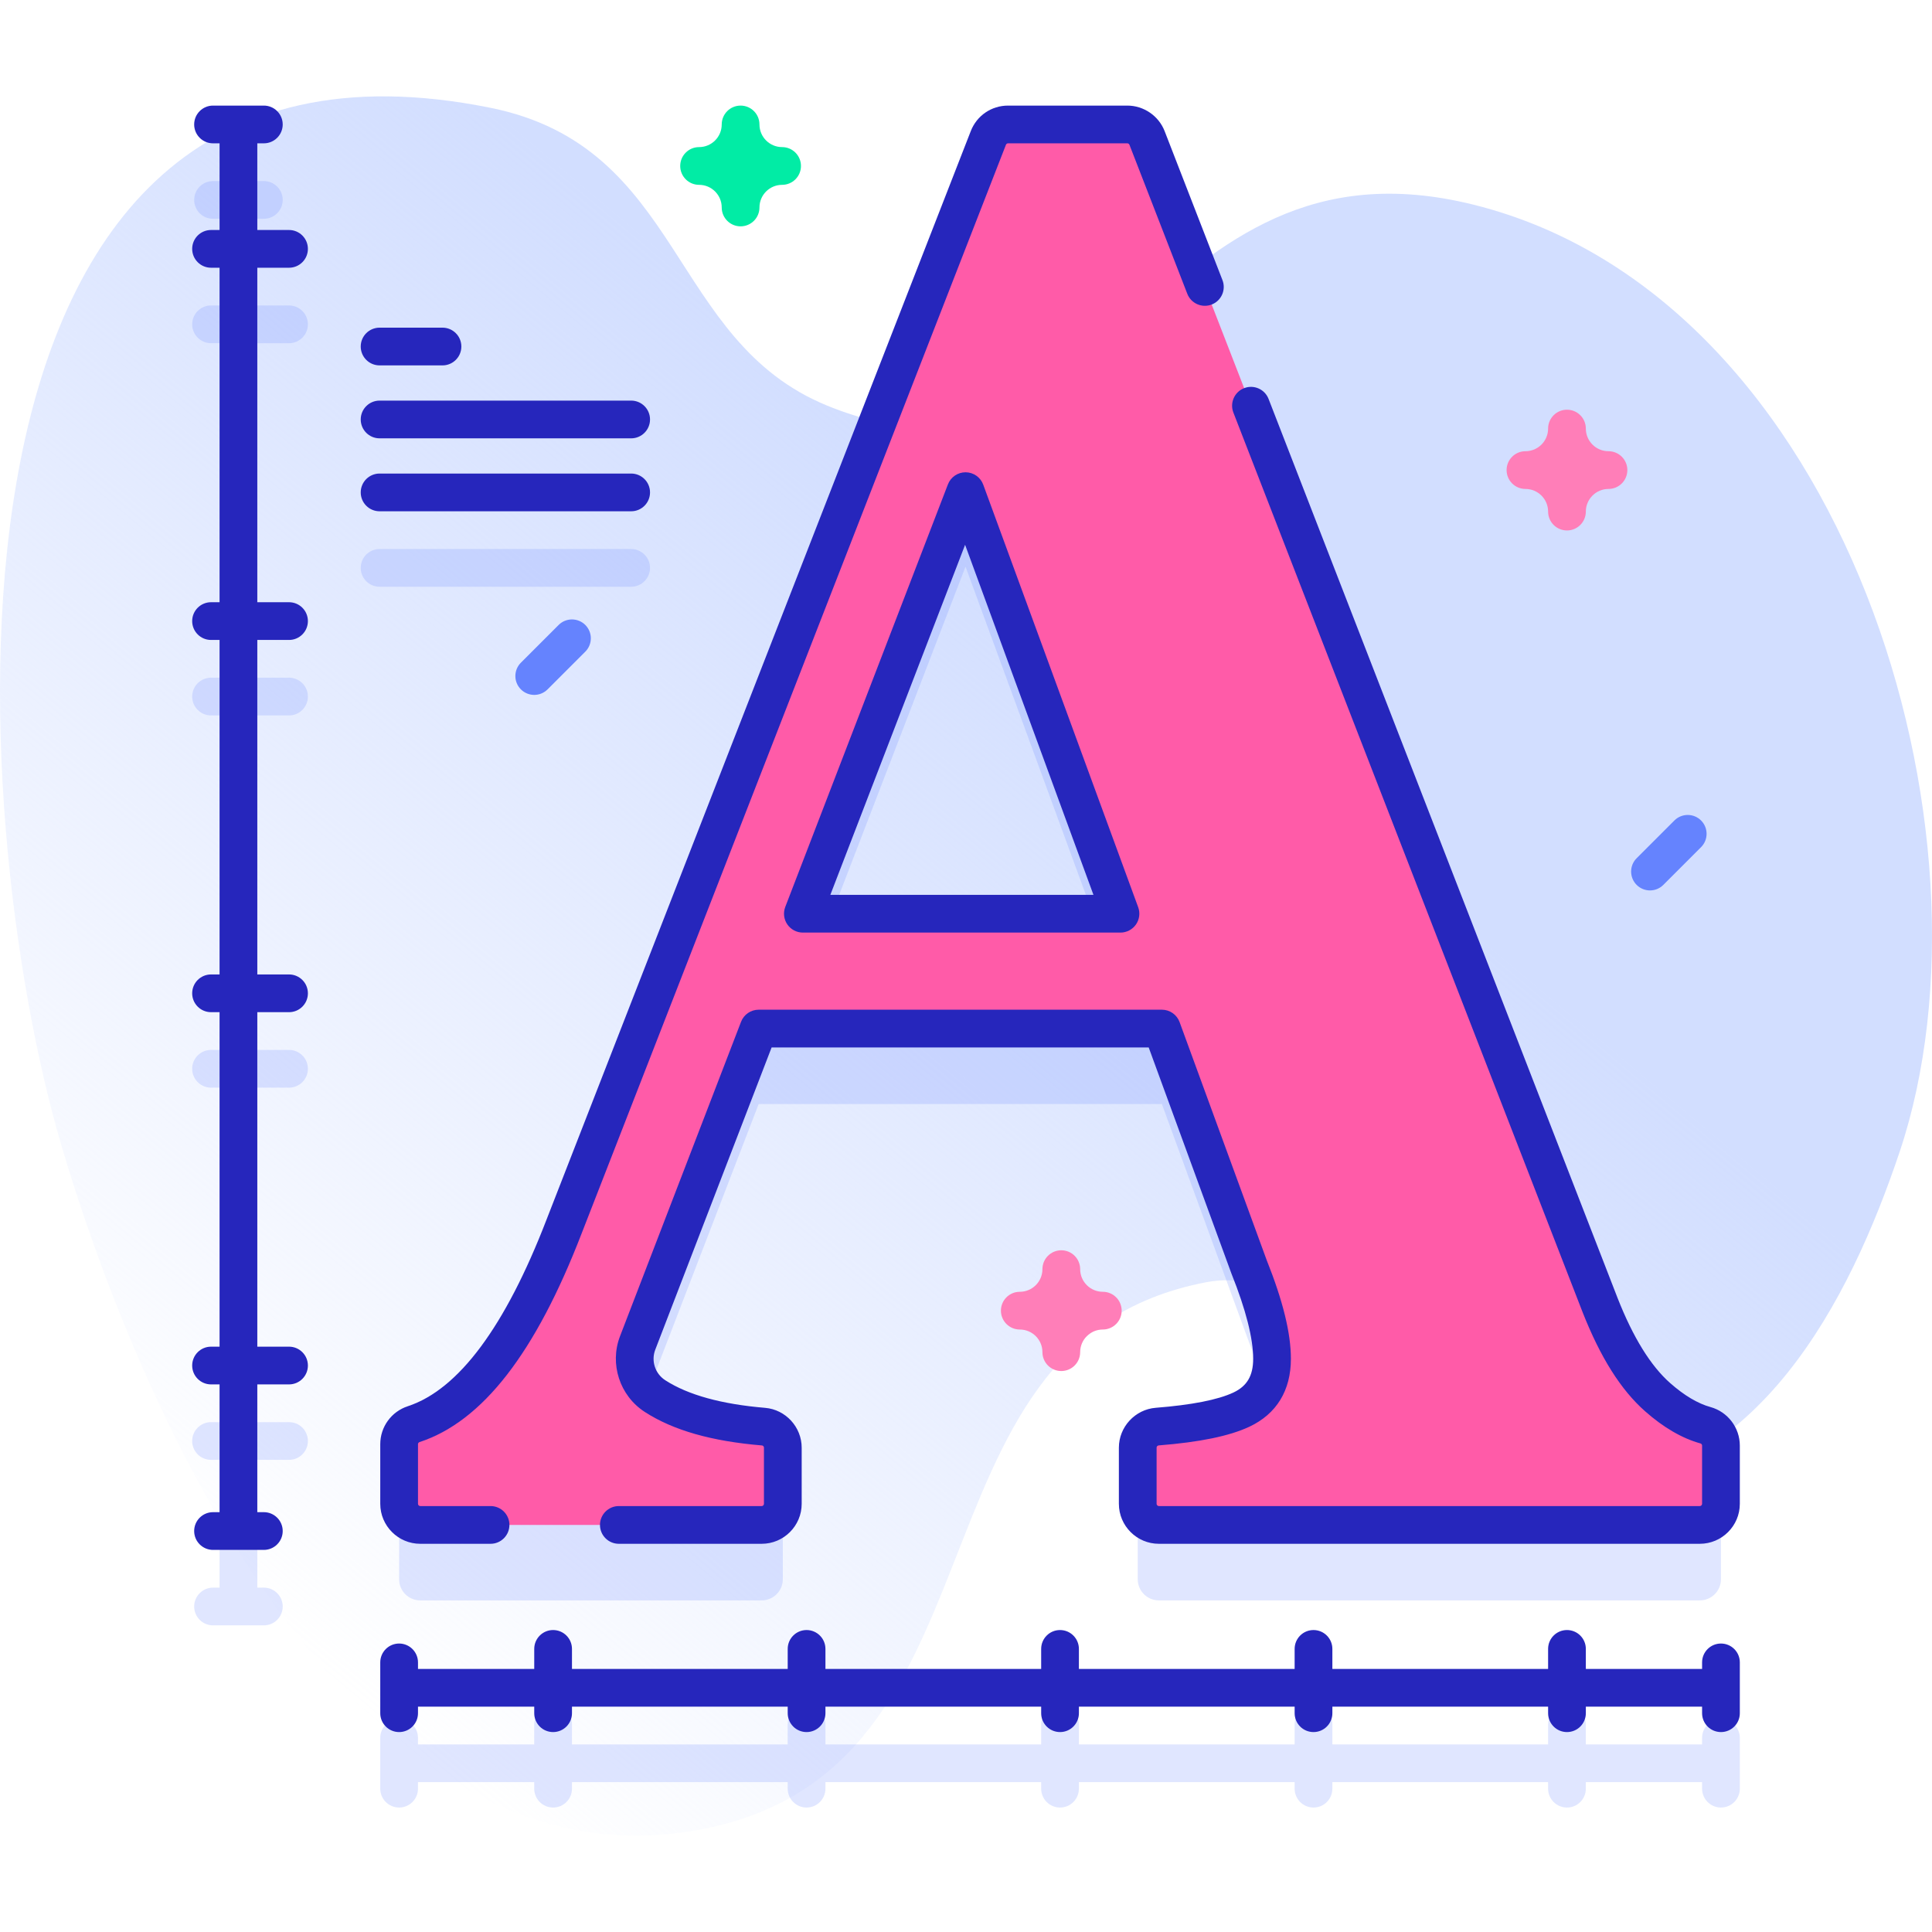 <svg id="Capa_1" enable-background="new 0 0 512 512" height="512" viewBox="0 0 512 512" width="512" xmlns="http://www.w3.org/2000/svg" xmlns:xlink="http://www.w3.org/1999/xlink"><linearGradient id="SVGID_1_" gradientUnits="userSpaceOnUse" x1="68.572" x2="395.005" y1="430.558" y2="41.53"><stop offset="0" stop-color="#d2deff" stop-opacity="0"/><stop offset=".685" stop-color="#d2deff"/></linearGradient><path d="m16.074 302.88c18.727 64.003 72.707 194.564 163.922 182.845 91.486-11.755 55.758-129.725 139.508-145.894 36.867-7.118 61.857 56.689 98.806 54.704 47.588-2.557 71.81-49.663 85.108-89.264 28.197-83.968-14.029-226.352-112.858-251.011-86.244-21.519-96.332 83.855-171.322 53.248-42.149-17.203-37.938-68.576-89.272-78.942-155.299-31.36-138.811 189.15-113.892 274.314z" fill="url(#SVGID_1_)"/><g fill="#6583fe" opacity=".2"><path d="m109.624 397.417c-2.298.755-3.853 2.891-3.853 5.31v15.794c0 3.093 2.508 5.601 5.601 5.601h90.482c3.093 0 5.601-2.508 5.601-5.601v-14.869c0-2.897-2.21-5.335-5.097-5.576-12.413-1.035-21.981-3.723-28.713-8.064l-.089-.058c-4.659-3.013-6.568-8.879-4.574-14.057l32.072-83.316h106.857l23.089 63.114c4.067 10.168 6.101 18.303 6.101 24.404 0 6.443-2.716 10.931-8.134 13.473-4.669 2.188-12.098 3.687-22.286 4.493-2.913.23-5.168 2.659-5.168 5.581v14.875c0 3.093 2.508 5.601 5.601 5.601h143.357c3.093 0 5.601-2.508 5.601-5.601v-15.429c0-2.518-1.68-4.717-4.106-5.389-4.13-1.144-8.354-3.625-12.672-7.436-5.767-5.084-10.851-13.219-15.252-24.404l-120.068-309.306c-.836-2.155-2.91-3.574-5.221-3.574h-31.611c-2.308 0-4.38 1.416-5.218 3.567l-112.429 288.468c-11.564 29.998-24.856 47.464-39.871 52.399zm146.251-247.255 41.061 111.984h-84.168z"/><path d="m76.597 90.952c2.761 0 5-2.239 5-5s-2.239-5-5-5h-8.408v-22.969h1.732c2.761 0 5-2.239 5-5s-2.239-5-5-5h-13.464c-2.761 0-5 2.239-5 5s2.239 5 5 5h1.732v22.968h-2.259c-2.761 0-5 2.239-5 5s2.239 5 5 5h2.259v88.643h-2.259c-2.761 0-5 2.239-5 5s2.239 5 5 5h2.259v88.643h-2.259c-2.761 0-5 2.239-5 5s2.239 5 5 5h2.259v88.643h-2.259c-2.761 0-5 2.239-5 5s2.239 5 5 5h2.259v33.859h-1.732c-2.761 0-5 2.239-5 5s2.239 5 5 5h13.464c2.761 0 5-2.239 5-5s-2.239-5-5-5h-1.732v-33.859h8.408c2.761 0 5-2.239 5-5s-2.239-5-5-5h-8.408v-88.643h8.408c2.761 0 5-2.239 5-5s-2.239-5-5-5h-8.408v-88.643h8.408c2.761 0 5-2.239 5-5s-2.239-5-5-5h-8.408v-88.642z"/><path d="m172.263 150.495c0-2.761-2.239-5-5-5h-66.667c-2.761 0-5 2.239-5 5s2.239 5 5 5h66.667c2.762 0 5-2.239 5-5z"/><path d="m456.07 455.553c-2.762 0-5 2.239-5 5v1.732h-30.807v-5.308c0-2.761-2.238-5-5-5s-5 2.239-5 5v5.308h-57.171v-5.308c0-2.761-2.238-5-5-5s-5 2.239-5 5v5.308h-57.172v-5.308c0-2.761-2.238-5-5-5s-5 2.239-5 5v5.308h-57.171v-5.308c0-2.761-2.239-5-5-5s-5 2.239-5 5v5.308h-57.171v-5.308c0-2.761-2.239-5-5-5s-5 2.239-5 5v5.308h-30.807v-1.732c0-2.761-2.239-5-5-5s-5 2.239-5 5v13.464c0 2.761 2.239 5 5 5s5-2.239 5-5v-1.732h30.807v1.732c0 2.761 2.239 5 5 5s5-2.239 5-5v-1.732h57.171v1.732c0 2.761 2.239 5 5 5s5-2.239 5-5v-1.732h57.171v1.732c0 2.761 2.238 5 5 5s5-2.239 5-5v-1.732h57.172v1.732c0 2.761 2.238 5 5 5s5-2.239 5-5v-1.732h57.171v1.732c0 2.761 2.238 5 5 5s5-2.239 5-5v-1.732h30.807v1.732c0 2.761 2.238 5 5 5s5-2.239 5-5v-13.464c0-2.761-2.238-5-5-5z"/></g><path d="m439.292 370.267c-5.767-5.084-10.851-13.219-15.252-24.404l-120.066-309.306c-.836-2.154-2.91-3.574-5.221-3.574h-31.611c-2.308 0-4.38 1.416-5.218 3.567l-112.429 288.468c-11.564 29.997-24.856 47.464-39.871 52.399-2.298.755-3.853 2.891-3.853 5.31v15.794c0 3.093 2.508 5.601 5.601 5.601h90.482c3.093 0 5.601-2.508 5.601-5.601v-14.869c0-2.897-2.21-5.335-5.097-5.576-12.413-1.035-21.981-3.723-28.713-8.064l-.089-.058c-4.659-3.013-6.568-8.879-4.574-14.057l32.072-83.316h106.857l23.089 63.114c4.067 10.168 6.101 18.303 6.101 24.404 0 6.442-2.716 10.931-8.134 13.473-4.669 2.188-12.098 3.687-22.286 4.493-2.913.23-5.168 2.659-5.168 5.581v14.876c0 3.093 2.508 5.601 5.601 5.601h143.357c3.093 0 5.601-2.508 5.601-5.601v-15.429c0-2.518-1.68-4.717-4.107-5.389-4.132-1.145-8.355-3.626-12.673-7.437zm-226.524-128.12 43.107-111.984 41.061 111.984z" fill="#ff5ba8"/><g fill="#2626bc"><path d="m255.915 125.162c-.014 0-.027 0-.041 0-2.066 0-3.922 1.272-4.666 3.204l-43.106 111.984c-.592 1.538-.389 3.268.544 4.626s2.475 2.17 4.122 2.17h84.168c1.634 0 3.164-.798 4.1-2.137.935-1.339 1.157-3.05.595-4.584l-41.062-111.984c-.716-1.956-2.571-3.262-4.654-3.279zm-35.865 111.984 35.711-92.771 34.016 92.771z"/><path d="m108.062 372.667c-4.36 1.434-7.29 5.477-7.29 10.06v15.794c0 5.845 4.755 10.601 10.601 10.601h18.627c2.761 0 5-2.239 5-5s-2.239-5-5-5h-18.628c-.331 0-.601-.27-.601-.601v-15.794c0-.257.163-.478.414-.56 16.672-5.48 30.73-23.586 42.968-55.333l112.43-288.469c.089-.229.313-.382.559-.382h31.611c.246 0 .471.154.56.384l15.327 39.483c1 2.575 3.896 3.853 6.471 2.852 2.574-1 3.851-3.896 2.852-6.471l-15.327-39.482c-1.569-4.047-5.541-6.766-9.882-6.766h-31.611c-4.402 0-8.279 2.65-9.877 6.751l-112.436 288.486c-10.944 28.388-23.314 45.025-36.768 49.447z"/><path d="m453.298 372.884c-3.37-.933-6.969-3.075-10.699-6.368-5.141-4.533-9.819-12.097-13.897-22.463l-92.519-238.338c-.999-2.574-3.895-3.851-6.471-2.852-2.574.999-3.851 3.896-2.852 6.471l92.526 238.359c4.738 12.043 10.168 20.654 16.597 26.322 4.874 4.303 9.803 7.165 14.646 8.506.264.073.441.302.441.57v15.43c0 .331-.27.601-.601.601h-143.357c-.331 0-.601-.27-.601-.601v-14.875c0-.31.247-.572.563-.597 10.888-.861 18.743-2.48 24.017-4.951 7.203-3.38 11.01-9.604 11.01-18 0-6.79-2.104-15.357-6.43-26.19l-23.066-63.044c-.721-1.971-2.597-3.282-4.695-3.282h-106.858c-2.068 0-3.923 1.273-4.666 3.204l-32.071 83.316c-2.828 7.345-.083 15.778 6.531 20.056l.089.058c7.502 4.837 17.645 7.73 31.007 8.845.282.023.512.29.512.593v14.869c0 .331-.27.601-.601.601h-37.853c-2.761 0-5 2.239-5 5s2.239 5 5 5h37.854c5.845 0 10.601-4.755 10.601-10.601v-14.869c0-5.468-4.252-10.105-9.681-10.559-11.525-.961-20.414-3.412-26.419-7.283l-.083-.054c-2.657-1.719-3.76-5.109-2.624-8.063l30.838-80.113h99.929l21.891 59.831c.017.047.034.093.053.139 3.811 9.53 5.743 17.116 5.743 22.547 0 4.481-1.621 7.24-5.255 8.945-4.106 1.924-11.024 3.282-20.561 4.036-5.48.434-9.773 5.075-9.773 10.566v14.875c0 5.845 4.756 10.601 10.601 10.601h143.356c5.845 0 10.601-4.755 10.601-10.601v-15.43c-.001-4.741-3.196-8.939-7.773-10.207z"/><path d="m76.597 70.952c2.761 0 5-2.239 5-5s-2.239-5-5-5h-8.408v-22.969h1.732c2.761 0 5-2.239 5-5s-2.239-5-5-5h-13.464c-2.761 0-5 2.239-5 5s2.239 5 5 5h1.732v22.968h-2.259c-2.761 0-5 2.239-5 5s2.239 5 5 5h2.259v88.643h-2.259c-2.761 0-5 2.239-5 5s2.239 5 5 5h2.259v88.643h-2.259c-2.761 0-5 2.239-5 5s2.239 5 5 5h2.259v88.643h-2.259c-2.761 0-5 2.239-5 5s2.239 5 5 5h2.259v33.859h-1.732c-2.761 0-5 2.239-5 5s2.239 5 5 5h13.464c2.761 0 5-2.239 5-5s-2.239-5-5-5h-1.732v-33.859h8.408c2.761 0 5-2.239 5-5s-2.239-5-5-5h-8.408v-88.643h8.408c2.761 0 5-2.239 5-5s-2.239-5-5-5h-8.408v-88.643h8.408c2.761 0 5-2.239 5-5s-2.239-5-5-5h-8.408v-88.642z"/><path d="m100.597 96.833h16.667c2.761 0 5-2.239 5-5s-2.239-5-5-5h-16.667c-2.761 0-5 2.239-5 5s2.238 5 5 5z"/><path d="m100.597 116.164h66.667c2.761 0 5-2.239 5-5s-2.239-5-5-5h-66.667c-2.761 0-5 2.239-5 5s2.238 5 5 5z"/><path d="m172.264 130.495c0-2.761-2.239-5-5-5h-66.667c-2.761 0-5 2.239-5 5s2.239 5 5 5h66.667c2.761 0 5-2.239 5-5z"/><path d="m456.07 435.553c-2.762 0-5 2.239-5 5v1.732h-30.807v-5.308c0-2.761-2.238-5-5-5s-5 2.239-5 5v5.308h-57.172v-5.308c0-2.761-2.238-5-5-5s-5 2.239-5 5v5.308h-57.171v-5.308c0-2.761-2.238-5-5-5s-5 2.239-5 5v5.308h-57.17v-5.308c0-2.761-2.239-5-5-5s-5 2.239-5 5v5.308h-57.171v-5.308c0-2.761-2.239-5-5-5s-5 2.239-5 5v5.308h-30.807v-1.732c0-2.761-2.239-5-5-5s-5 2.239-5 5v13.464c0 2.761 2.239 5 5 5s5-2.239 5-5v-1.732h30.807v1.732c0 2.761 2.239 5 5 5s5-2.239 5-5v-1.732h57.171v1.732c0 2.761 2.239 5 5 5s5-2.239 5-5v-1.732h57.171v1.732c0 2.761 2.238 5 5 5s5-2.239 5-5v-1.732h57.171v1.732c0 2.761 2.238 5 5 5s5-2.239 5-5v-1.732h57.172v1.732c0 2.761 2.238 5 5 5s5-2.239 5-5v-1.732h30.807v1.732c0 2.761 2.238 5 5 5s5-2.239 5-5v-13.464c-.001-2.761-2.239-5-5.001-5z"/></g><path d="m196.264 59.983c-2.761 0-5-2.239-5-5 0-3.309-2.691-6-6-6-2.761 0-5-2.239-5-5s2.239-5 5-5c3.309 0 6-2.691 6-6 0-2.761 2.239-5 5-5s5 2.239 5 5c0 3.309 2.691 6 6 6 2.761 0 5 2.239 5 5s-2.239 5-5 5c-3.309 0-6 2.691-6 6 0 2.762-2.239 5-5 5z" fill="#01eca5"/><path d="m281.254 363.338c-2.762 0-5-2.239-5-5 0-3.309-2.691-6-6-6-2.762 0-5-2.239-5-5s2.238-5 5-5c3.309 0 6-2.691 6-6 0-2.761 2.238-5 5-5s5 2.239 5 5c0 3.309 2.691 6 6 6 2.762 0 5 2.239 5 5s-2.238 5-5 5c-3.309 0-6 2.691-6 6 0 2.761-2.238 5-5 5z" fill="#ff7eb8"/><path d="m415.264 140.577c-2.762 0-5-2.239-5-5 0-3.309-2.691-6-6-6-2.762 0-5-2.239-5-5s2.238-5 5-5c3.309 0 6-2.692 6-6 0-2.761 2.238-5 5-5s5 2.239 5 5c0 3.309 2.691 6 6 6 2.762 0 5 2.239 5 5s-2.238 5-5 5c-3.309 0-6 2.691-6 6 0 2.761-2.239 5-5 5z" fill="#ff7eb8"/><path d="m437.264 235.971c-1.279 0-2.56-.488-3.535-1.464-1.953-1.953-1.953-5.119 0-7.071l10-10c1.951-1.952 5.119-1.952 7.07 0 1.953 1.953 1.953 5.119 0 7.071l-10 10c-.976.976-2.256 1.464-3.535 1.464z" fill="#6583fe"/><path d="m141.578 184.156c-1.28 0-2.559-.488-3.536-1.464-1.953-1.953-1.953-5.119 0-7.071l10-10c1.953-1.952 5.118-1.952 7.071 0 1.953 1.953 1.953 5.119 0 7.071l-10 10c-.976.976-2.255 1.464-3.535 1.464z" fill="#6583fe"/></svg>